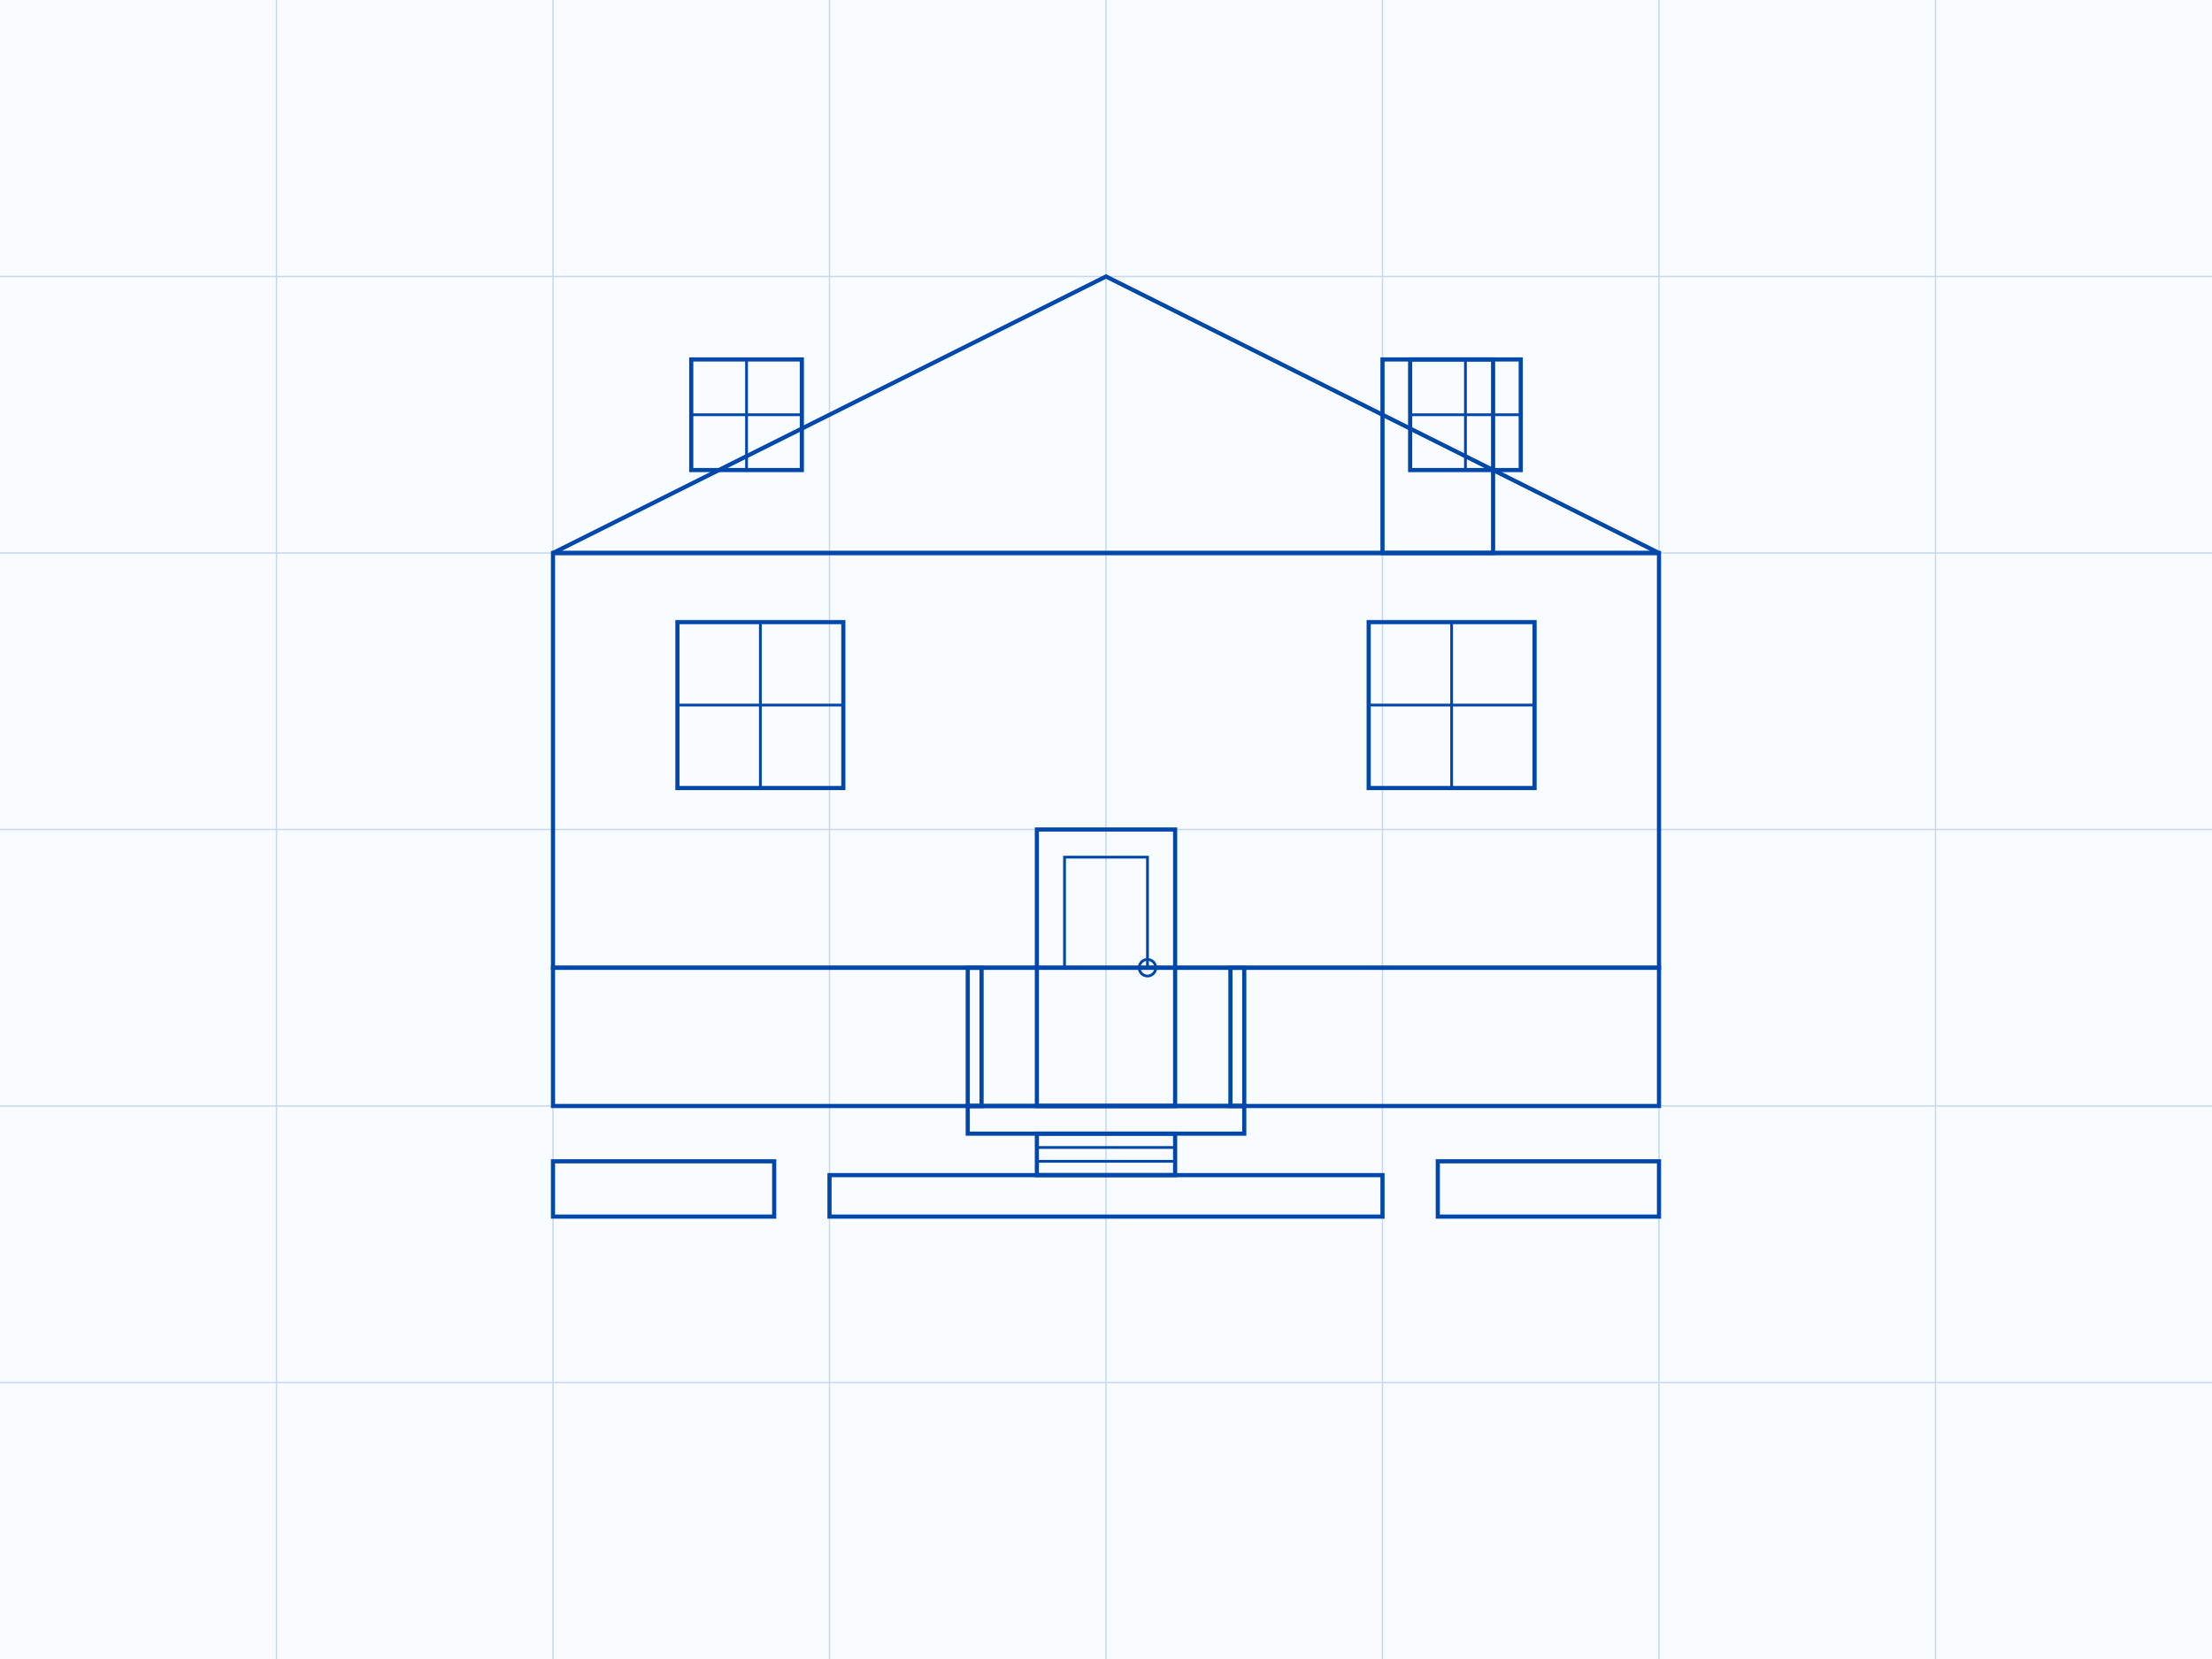 <svg xmlns="http://www.w3.org/2000/svg" viewBox="0 0 800 600">
  <!-- Blueprint background -->
  <rect width="800" height="600" fill="#F8FBFF"/>
  
  <!-- House Blueprint Outlines - Blue Lines Only -->
  <g id="house-blueprint">
    <!-- Foundation -->
    <rect x="200" y="350" width="400" height="50" stroke="#0047AB" stroke-width="1.5" fill="none"/>
    
    <!-- Main house body -->
    <rect x="200" y="200" width="400" height="150" stroke="#0047AB" stroke-width="1.5" fill="none"/>
    
    <!-- Roof -->
    <polygon points="200,200 400,100 600,200" stroke="#0047AB" stroke-width="1.5" fill="none"/>
    
    <!-- Chimney -->
    <rect x="500" y="130" width="40" height="70" stroke="#0047AB" stroke-width="1.5" fill="none"/>
    
    <!-- Windows -->
    <rect x="245" y="225" width="60" height="60" stroke="#0047AB" stroke-width="1.5" fill="none"/>
    <line x1="275" y1="225" x2="275" y2="285" stroke="#0047AB" stroke-width="1"/>
    <line x1="245" y1="255" x2="305" y2="255" stroke="#0047AB" stroke-width="1"/>
    
    <rect x="495" y="225" width="60" height="60" stroke="#0047AB" stroke-width="1.5" fill="none"/>
    <line x1="525" y1="225" x2="525" y2="285" stroke="#0047AB" stroke-width="1"/>
    <line x1="495" y1="255" x2="555" y2="255" stroke="#0047AB" stroke-width="1"/>
    
    <!-- Attic windows -->
    <rect x="250" y="130" width="40" height="40" stroke="#0047AB" stroke-width="1.5" fill="none"/>
    <line x1="270" y1="130" x2="270" y2="170" stroke="#0047AB" stroke-width="1"/>
    <line x1="250" y1="150" x2="290" y2="150" stroke="#0047AB" stroke-width="1"/>
    
    <rect x="510" y="130" width="40" height="40" stroke="#0047AB" stroke-width="1.5" fill="none"/>
    <line x1="530" y1="130" x2="530" y2="170" stroke="#0047AB" stroke-width="1"/>
    <line x1="510" y1="150" x2="550" y2="150" stroke="#0047AB" stroke-width="1"/>
    
    <!-- Front Door -->
    <rect x="375" y="300" width="50" height="100" stroke="#0047AB" stroke-width="1.5" fill="none"/>
    <rect x="385" y="310" width="30" height="40" stroke="#0047AB" stroke-width="1" fill="none"/>
    <circle cx="415" cy="350" r="3" stroke="#0047AB" stroke-width="1" fill="none"/> <!-- Doorknob -->
    
    <!-- Porch -->
    <rect x="350" y="400" width="100" height="10" stroke="#0047AB" stroke-width="1.5" fill="none"/>
    <rect x="350" y="350" width="5" height="50" stroke="#0047AB" stroke-width="1.5" fill="none"/> <!-- Left support -->
    <rect x="445" y="350" width="5" height="50" stroke="#0047AB" stroke-width="1.5" fill="none"/> <!-- Right support -->
    
    <!-- Small steps to the porch -->
    <rect x="375" y="410" width="50" height="15" stroke="#0047AB" stroke-width="1.5" fill="none"/>
    <line x1="375" y1="415" x2="425" y2="415" stroke="#0047AB" stroke-width="1"/>
    <line x1="375" y1="420" x2="425" y2="420" stroke="#0047AB" stroke-width="1"/>
    
    <!-- Garden area and pathway -->
    <rect x="300" y="425" width="200" height="15" stroke="#0047AB" stroke-width="1.5" fill="none"/> <!-- Pathway -->
    
    <!-- Flower beds -->
    <rect x="200" y="420" width="80" height="20" stroke="#0047AB" stroke-width="1.5" fill="none"/> <!-- Left flower bed -->
    <rect x="520" y="420" width="80" height="20" stroke="#0047AB" stroke-width="1.5" fill="none"/> <!-- Right flower bed -->
    
    <!-- Blueprint grid lines -->
    <g id="grid-lines" opacity="0.2">
      <!-- Vertical grid lines -->
      <line x1="100" y1="0" x2="100" y2="600" stroke="#0047AB" stroke-width="0.5"/>
      <line x1="200" y1="0" x2="200" y2="600" stroke="#0047AB" stroke-width="0.5"/>
      <line x1="300" y1="0" x2="300" y2="600" stroke="#0047AB" stroke-width="0.5"/>
      <line x1="400" y1="0" x2="400" y2="600" stroke="#0047AB" stroke-width="0.5"/>
      <line x1="500" y1="0" x2="500" y2="600" stroke="#0047AB" stroke-width="0.5"/>
      <line x1="600" y1="0" x2="600" y2="600" stroke="#0047AB" stroke-width="0.5"/>
      <line x1="700" y1="0" x2="700" y2="600" stroke="#0047AB" stroke-width="0.5"/>
      
      <!-- Horizontal grid lines -->
      <line x1="0" y1="100" x2="800" y2="100" stroke="#0047AB" stroke-width="0.5"/>
      <line x1="0" y1="200" x2="800" y2="200" stroke="#0047AB" stroke-width="0.5"/>
      <line x1="0" y1="300" x2="800" y2="300" stroke="#0047AB" stroke-width="0.5"/>
      <line x1="0" y1="400" x2="800" y2="400" stroke="#0047AB" stroke-width="0.5"/>
      <line x1="0" y1="500" x2="800" y2="500" stroke="#0047AB" stroke-width="0.5"/>
    </g>
  </g>
</svg>
